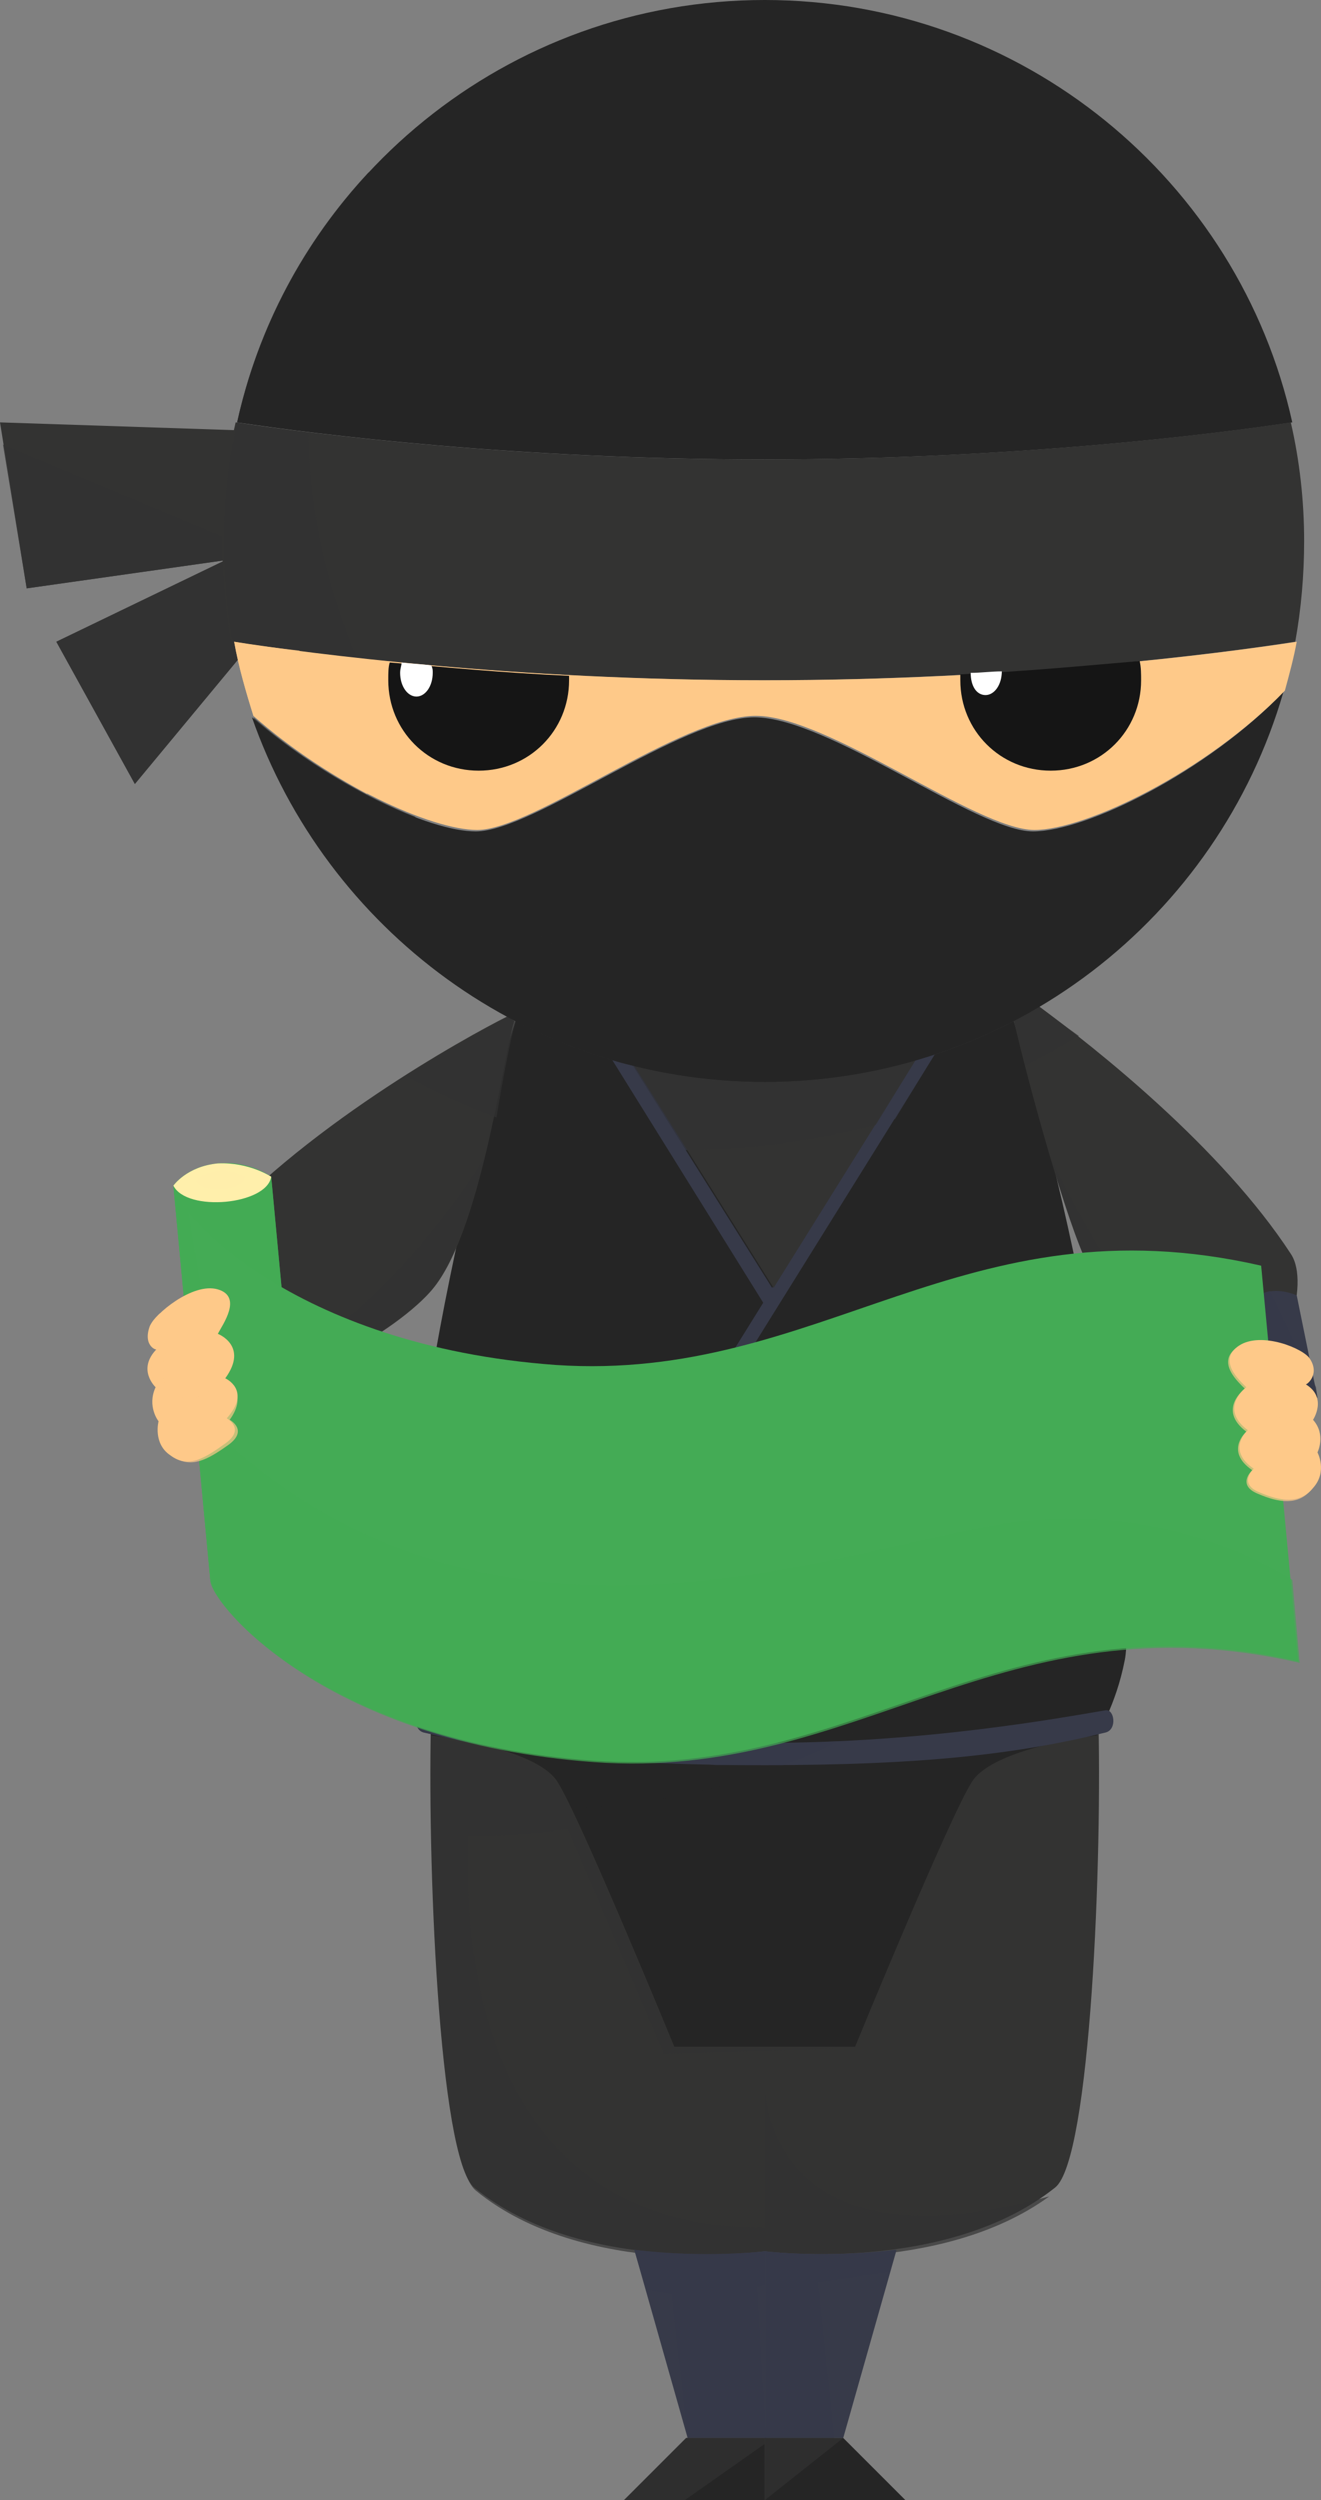 <svg version="1.1" xmlns="http://www.w3.org/2000/svg" xmlns:xlink="http://www.w3.org/1999/xlink" width="89.138" height="168.7" viewBox="0,0,89.138,168.7"><rect x="0" y="0" width="89.138" height="168.7" fill="#808080" stroke="none"/><g transform="translate(-195.431,-95.65)"><g data-paper-data="{&quot;isPaintingLayer&quot;:true}" fill-rule="nonzero" stroke="none" stroke-width="1" stroke-linecap="butt" stroke-linejoin="miter" stroke-miterlimit="10" stroke-dasharray="" stroke-dashoffset="0" style="mix-blend-mode: normal"><g><g><g fill="#333332"><path d="M266.631,243.25c-7.4,5.9 -19.6,4.3 -19.6,4.3c0,0 -12.3,1.7 -19.6,-4.3c-2.4,-2 -3.2,-22.4 -2.9,-32.2c0.4,-9.8 22.5,0 22.5,0c0,0 22.2,-9.8 22.5,0c0.3,9.8 -0.5,30.3 -2.9,32.2z"/><path d="M266.231,243.85c-7.4,5.4 -19.1,3.9 -19.1,3.9c0,0 -12.3,1.7 -19.6,-4.3c-2.3,-1.9 -3.2,-20.3 -3,-30.6v0v0h0.1c0.8,0.2 1.6,0.3 2.4,0.5v0v0c0.5,0.1 1.1,0.2 1.7,0.3c0.1,0 0.3,0.1 0.4,0.1c0.5,0.2 1.1,0.4 1.6,0.6c0,0.1 0.1,0.1 0.1,0.1c0.1,0 0.2,0 0.3,0.1c0.1,0 0.2,0.1 0.3,0.1c0,0 0.1,0.1 0.2,0.1c0.1,0.1 0.2,0.1 0.3,0.2c0.1,0 0.1,0.1 0.2,0.1c0.1,0 0.2,0.1 0.3,0.2l0.1,0.1c0.1,0.1 0.2,0.3 0.3,0.4c0.1,0.1 0.1,0.2 0.2,0.3c0.1,0 0.1,0.1 0.1,0.1c0.1,0.1 0.1,0.2 0.2,0.3c0,0.1 0.1,0.1 0.1,0.2c0.1,0.2 0.1,0.3 0.2,0.4c0,0.1 0.1,0.1 0.1,0.2c0.1,0.2 0.2,0.4 0.3,0.6c2.3,4.9 6.9,16 6.9,16h6.1h6.2l-13,0.4l-6.5,-15.2c-2.4,0.4 -4.8,0.5 -6.7,0.5c-0.3,7.1 0.6,26.5 20,26.4v-9.8c0,1.8 1,12.7 19.2,7.7z" opacity="0.7"/></g><g fill="#373a49"><g><path d="M255.931,247.45l-3.6,12.7h-5.3v-12.6c0,0 4,0.5 8.9,-0.1z"/><path d="M255.831,247.45l-0.4,1.5l-4.8,0.7l1.1,10.5h-4.7v-12.6c0,0 4,0.5 8.8,-0.1z" opacity="0.7"/></g><g><path d="M247.131,247.55v12.6h-5.3l-3.6,-12.7c4.8,0.6 8.8,0.1 8.9,0.1z"/><path d="M246.531,249.95l0.6,10.2h-5.3v0l-1.1,-9.7l-1.7,-0.3l-0.8,-2.7c4.8,0.6 8.8,0.1 8.8,0.1v2.3z" opacity="0.7"/></g></g><g><g><path d="M252.331,260.15l4.2,4.2h-9.5v-4.2z" fill="#252525"/><path d="M252.331,260.15l-5.3,4.2v-4.2z" fill="#333332" opacity="0.7"/></g><g><path d="M247.031,260.15v4.2h-9.5l4.2,-4.2z" fill="#252525"/><path d="M241.731,260.15h5.3v0.4l-5.4,3.8h-4.1z" fill="#333332" opacity="0.7"/></g></g></g><g><g fill="#252525"><path d="M263.831,164.55c5.7,18.3 8.2,39.6 7.5,43.1c-0.6,3.1 -1.9,5.1 -1.9,5.1c0,0 -6.9,0.8 -8.4,3.1c-1.5,2.3 -7.9,17.9 -7.9,17.9h-6.1h-6.1c0,0 -6.4,-15.6 -7.9,-17.9c-1.5,-2.3 -8.4,-3.1 -8.4,-3.1c0,0 -1.3,-2 -1.9,-5.1c-0.7,-3.5 1.7,-24.9 7.5,-43.1c5,2.6 10.7,4.1 16.8,4.1c6.1,0 11.8,-1.5 16.8,-4.1z"/><path d="M230.231,164.45c5,2.6 10.7,4.1 16.8,4.1c6,0 11.8,-1.5 16.8,-4.1c0.3,1.1 0.6,2.1 0.9,3.1c-7.9,4 -21.9,8.7 -36.4,3.3c0.6,-2.1 1.2,-4.3 1.9,-6.4z" opacity="0.7"/><g opacity="0.7"><path d="M226.031,212.95c-0.9,-0.1 -1.5,-0.2 -1.5,-0.2c0,0 0,-0.1 -0.1,-0.3c0.5,0.2 1,0.3 1.6,0.5z"/><path d="M256.331,210.55c-4.1,2.8 -11.9,6.8 -22.3,7.1c-0.4,-0.9 -0.8,-1.5 -1,-1.9c-0.6,-0.9 -2.2,-1.6 -3.8,-2.1c1.9,0.4 4,0.6 6.3,0.8c8,0.6 14.4,-1.6 20.8,-3.9z"/></g></g><g fill="#373a49"><path d="M258.531,166.75l-29.2,46.9l-0.8,-0.5l18.4,-29.6l-10.2,-16.4c0.4,0.2 0.9,0.3 1.4,0.4l9.4,15l9.6,-15.4c0.5,-0.1 1,-0.2 1.4,-0.4z"/><g opacity="0.7"><path d="M257.031,167.25c0.5,-0.2 1,-0.3 1.5,-0.5l-2.7,4.4c-0.4,0.1 -0.9,0.3 -1.4,0.4z"/><path d="M241.831,173.25c-0.4,0 -0.8,0 -1.2,0l-3.8,-6.1c0.4,0.2 0.9,0.3 1.4,0.4z"/></g></g><g fill="#373a49"><path d="M270.031,212.55c-6.1,1.5 -12.6,2.2 -23,2.2c-10.4,0 -16.9,-0.7 -23,-2.2c-0.8,-0.2 -0.6,-1.6 0,-1.5c3.1,0.5 12.2,2.2 23,2.2c10.9,0 20,-1.7 23,-2.2c0.6,-0.1 0.8,1.3 0,1.5z"/><path d="M248.231,214.75c-0.5,0 -0.9,0 -1.4,0c-0.9,0 -1.7,0 -2.5,0c-0.2,0 -0.4,0 -0.6,0c-0.8,-0.1 -1.5,-0.1 -2.3,-0.1v0c-0.8,0 -1.5,-0.1 -2.2,-0.1c-0.1,0 -0.3,0 -0.5,0c-0.7,0 -1.3,-0.1 -2,-0.1v0c-0.6,-0.1 -1.3,-0.1 -1.9,-0.2c-0.2,0 -0.3,0 -0.5,0c-0.6,-0.1 -1.2,-0.1 -1.8,-0.2v0c-0.6,0 -1.1,-0.1 -1.7,-0.2c-0.1,-0.1 -0.3,-0.1 -0.4,-0.1c-0.6,-0.1 -1.2,-0.2 -1.7,-0.3v0c-0.4,-0.1 -1.1,-0.2 -1.7,-0.3c-1,-0.2 -2,-0.4 -3,-0.6c-0.8,-0.2 -0.6,-1.6 0,-1.5c3.1,0.5 12.2,2.2 23,2.2c0.8,0 1.6,0 2.4,0c0.1,0 0.2,0 0.3,0c0.7,0 1.5,-0.1 2.2,-0.1v0c-1,0.6 -2.2,1.1 -3.7,1.6z" opacity="0.7"/></g><g fill="#333332"><path d="M230.131,164.55c-0.8,2.6 -2.3,14.6 -5.7,18.3c-2.6,2.9 -10.7,7.6 -14.1,5.4c-1.6,-1 -2.9,-6.8 -1.3,-8.7c6.5,-7.7 18,-14 20.6,-15.3c0.1,0 0.4,0.2 0.5,0.3z"/><path d="M228.931,171.05c-2,-0.7 -4.1,-1.7 -6.1,-2.8c3.2,-2 5.8,-3.4 6.9,-4c0.1,0.1 0.4,0.2 0.5,0.3c-0.3,1 -0.8,3.5 -1.3,6.5z" opacity="0.7"/><path d="M228.131,173.75c-0.9,3.6 -2.1,7.2 -3.7,9c-2.3,2.6 -8.9,6.5 -12.7,5.9c7.9,-2.4 14.4,-11.7 16.4,-14.9z" opacity="0.7"/></g><g fill="#333332"><path d="M280.131,188.75c-3.7,1.7 -9.5,-4.3 -11.3,-7.8c-1.4,-2.7 -4,-12.1 -5,-16.5c0.5,-0.2 1.2,-0.6 1.7,-0.9c3.8,2.8 12.3,9.5 17,16.7c1.4,2.1 -0.7,7.7 -2.4,8.5z"/><path d="M268.231,165.55c-1,0.6 -2.2,1.3 -3.6,2c-0.3,-1.2 -0.6,-2.2 -0.8,-3.1c0.5,-0.2 1.2,-0.6 1.7,-0.9c0.8,0.6 1.7,1.3 2.7,2z" opacity="0.7"/><path d="M277.131,188.85c-3.3,-1 -7,-5.1 -8.3,-7.8c-0.6,-1.3 -1.6,-4.2 -2.5,-7.3c2.1,4.4 6.1,11.7 10.8,15.1z" opacity="0.7"/></g><g fill="#333332"><path d="M257.231,167.15l-9.6,15.4l-9.4,-15c2.8,0.7 5.8,1.1 8.8,1.1c3.5,0 6.9,-0.5 10.2,-1.5z"/><path d="M244.731,168.55c0.8,0.1 1.5,0.1 2.4,0.1c0.9,0 1.7,0 2.5,-0.1c0.2,0 0.5,-0.1 0.7,-0.1c0.6,-0.1 1.1,-0.1 1.7,-0.2c0.3,0 0.5,-0.1 0.8,-0.1c0.5,-0.1 1.1,-0.2 1.6,-0.3c0.3,-0.1 0.5,-0.1 0.8,-0.2c0.5,-0.1 1,-0.3 1.5,-0.4c0.2,0 0.3,-0.1 0.5,-0.1l-2.7,4.4c-3.9,1 -8.2,1.7 -12.7,1.7l-3.6,-5.7v0c2.1,0.5 4.3,0.9 6.5,1z" opacity="0.7"/></g><g fill="#373a49"><path d="M282.931,183.05l1.4,6.9l-6.1,-0.9c0,0 -0.1,-7.9 4.7,-6z"/><path d="M281.131,182.75l3.1,6.5v0l0.1,0.7l-6.1,-0.9c0,0 -0.1,-5.6 2.9,-6.3z" opacity="0.7"/></g></g><g><g fill="#44ab55"><path d="M216.231,201.75l-6.6,0.6l-2.5,-26.7c0,0 0.9,-1.3 3,-1.5c2.1,-0.2 3.6,0.9 3.6,0.9z"/><path d="M216.231,201.75l-6.6,0.6l-2.5,-26.7c0,0 0.9,-1.3 3,-1.5c2.1,-0.2 3.6,0.9 3.6,0.9z" opacity="0.7"/></g><g fill="#44ab55"><g><path d="M207.131,175.65c0.1,1.7 7.9,10.8 25.8,12.1c17.9,1.2 27.5,-11.3 47.6,-6.7l2.5,26.7c-20.1,-4.6 -29.7,8 -47.6,6.7c-17.9,-1.3 -25.6,-10.4 -25.8,-12.1z"/></g><path d="M282.631,202.25l0.5,5.6c-20.1,-4.6 -29.7,8 -47.6,6.7c-17.9,-1.3 -25.6,-10.4 -25.8,-12.1l-2.5,-26.7c0,0.3 0.3,0.9 0.9,1.6l2.6,15.6c18.1,16.3 40.5,7.5 51.9,5.6c9.9,-1.7 17.3,2 20,3.7z" opacity="0.7"/></g><g fill="#ffefab"><path d="M207.131,175.65c0,0 0.9,-1.3 3,-1.5c2.1,-0.1 3.6,0.9 3.6,0.9c-0.3,1.9 -5.7,2.4 -6.6,0.6z"/><path d="M208.631,175.35c0,0 0.5,-0.6 1.5,-0.7c1.1,-0.1 1.8,0.4 1.8,0.4c-0.1,1 -2.8,1.2 -3.3,0.3z" opacity="0.7"/></g></g><g fill="#fec989"><g><path d="M205.531,185.15c0.3,-0.8 2.9,-3 4.6,-2.5c1.7,0.5 0.3,2.4 0,3c0,0 2.1,0.8 0.5,3c0,0 1.8,0.8 0.1,2.7c0,0 1.3,0.7 -0.1,1.7c-1.4,1 -2.5,1.7 -3.7,0.8c-1.2,-0.8 -0.8,-2.3 -0.8,-2.3c0,0 -0.8,-1 -0.2,-2.3c0,0 -1.3,-1.2 0.1,-2.6c0.1,0.2 -1,-0.1 -0.5,-1.5z"/><path d="M210.931,191.45c0,0 1.3,0.7 -0.1,1.7c-1.4,1 -2.5,1.6 -3.7,0.8c-1.2,-0.8 -0.8,-2.3 -0.8,-2.3c0,0 -0.9,-1 -0.2,-2.3c0,0 -1.2,-1.2 0.1,-2.6c0,0 -1.1,-0.3 -0.6,-1.7c0,-0.2 0.3,-0.5 0.6,-0.8c-0.4,1.2 0.5,2.3 0.5,2.3c0,0 -0.9,2.2 0.3,3c1.1,0.9 2.3,0.3 3.6,-0.8c0.1,0.1 1.6,0.9 0.3,2.7z" opacity="0.7"/></g><g><path d="M283.531,189.05c1.5,0.9 0.5,2.4 0.5,2.4c0.9,1 0.3,2.2 0.3,2.2c0,0 0.7,1.3 -0.3,2.4c-0.9,1.1 -2.2,0.9 -3.6,0.3c-1.5,-0.6 -0.4,-1.6 -0.4,-1.6c-1.9,-1.3 -0.4,-2.6 -0.4,-2.6c-2,-1.5 -0.1,-2.9 -0.1,-2.9c-0.4,-0.4 -2,-1.8 -0.5,-2.8c1.5,-1 4.4,0.2 4.8,0.9c0.7,1.1 -0.3,1.8 -0.3,1.7z"/><path d="M284.231,193.75c0,0 0.7,1.3 -0.3,2.4c-0.9,1.1 -2.2,0.9 -3.6,0.3c-1.5,-0.6 -0.4,-1.6 -0.4,-1.6c-1.9,-1.3 -0.4,-2.6 -0.4,-2.6c-2,-1.5 -0.1,-2.9 -0.1,-2.9c-0.4,-0.4 -2,-1.8 -0.5,-2.8c0.2,-0.2 0.5,-0.2 0.7,-0.3c-0.2,0.6 -0.4,1.8 0.9,2.7c0,0 -0.9,1.5 0.5,2.1c0.8,0.3 2,0.6 3,0.5c0.9,0.9 0.2,2.2 0.2,2.2z" opacity="0.7"/></g></g><g><g fill="#333332"><path d="M214.231,136.85l-9.7,11.7l-5.3,-9.6l11.4,-5.5l-13.4,1.9l-1.8,-11.2l18.1,0.6z"/><path d="M199.231,138.95l11.4,-5.5l-13.4,1.9l-1.6,-9.7l18.4,7.7l0.2,3.5l-9.7,11.7z" opacity="0.7"/></g><g fill="#252525"><path d="M247.031,126.65c-16.8,0 -30.3,-1.7 -35.6,-2.5c3.6,-16.3 18.2,-28.5 35.6,-28.5c17.4,0 32,12.2 35.6,28.5c-5.3,0.8 -18.8,2.5 -35.6,2.5z"/><path d="M215.231,124.65c-1.5,-0.2 -2.8,-0.4 -3.8,-0.5c1.4,-6.4 4.5,-12.2 8.9,-16.9c-2.9,5.2 -4.8,11.1 -5.1,17.4z" opacity="0.7"/></g><g fill="#252525"><path d="M282.031,142.35c-4.4,15.2 -18.4,26.3 -35,26.3c-16,0 -29.6,-10.3 -34.6,-24.6c5.2,4.5 11.9,7.7 15.1,7.7c3.9,0 13.9,-7.7 18.8,-7.7c5,0 15,7.7 18.8,7.7c3.6,0 11.7,-4 16.9,-9.4z"/><path d="M263.231,164.85c-4.9,2.4 -10.4,3.8 -16.2,3.8c-16,0 -29.6,-10.3 -34.5,-24.6c3.4,3 7.6,5.4 10.9,6.7c7.2,9.2 18.3,15.1 30.9,15.1c3.1,0 6.1,-0.4 8.9,-1z" opacity="0.7"/></g><g fill="#333332"><path d="M246.831,141.55c-17,0 -30.6,-1.8 -35.8,-2.6c-0.4,-2.2 -0.6,-4.5 -0.6,-6.8c0,-2.8 0.3,-5.4 0.9,-8c5.4,0.8 18.8,2.5 35.6,2.5c16.8,0 30.3,-1.7 35.6,-2.5c0.6,2.6 0.9,5.3 0.9,8c0,2.3 -0.2,4.6 -0.6,6.8c-5.1,0.8 -19,2.6 -36,2.6z"/><path d="M219.531,140.05c-3.7,-0.4 -6.6,-0.8 -8.4,-1.1c-0.4,-2.2 -0.6,-4.5 -0.6,-6.8c0,-2.8 0.3,-5.4 0.9,-8c1.2,0.2 2.8,0.5 4.8,0.7c0.1,5.4 1.3,10.5 3.3,15.2z" opacity="0.7"/></g><g fill="#fec989"><path d="M282.931,138.95c-0.2,1.1 -0.5,2.2 -0.8,3.3c-5.2,5.4 -13.4,9.4 -16.9,9.4c-3.9,0 -13.9,-7.7 -18.8,-7.7c-5,0 -15,7.7 -18.8,7.7c-3.1,0 -9.9,-3.1 -15.1,-7.7c-0.5,-1.6 -1,-3.3 -1.3,-5c5.1,0.8 18.8,2.6 35.8,2.6c17,0 30.7,-1.8 35.9,-2.6z"/><path d="M220.231,149.25c-2.6,-1.4 -5.3,-3.2 -7.7,-5.3c-0.5,-1.6 -1,-3.3 -1.3,-5c1.1,0.2 2.6,0.4 4.4,0.6c1.1,3.5 2.7,6.7 4.6,9.7z" opacity="0.7"/></g><g><g><path d="M221.731,140.35c3.5,0.3 7.6,0.7 12.1,0.9c0,0.1 0,0.2 0,0.3c0,3.4 -2.7,6.1 -6.1,6.1c-3.4,0 -6.1,-2.7 -6.1,-6.1c0,-0.5 0,-0.9 0.1,-1.2z" fill="#151515"/><path d="M222.531,140.35c0.7,0.1 1.3,0.1 2,0.2c0.1,0.2 0.1,0.3 0.1,0.5c0,0.9 -0.5,1.6 -1.1,1.6c-0.6,0 -1.1,-0.7 -1.1,-1.6c0,-0.3 0.1,-0.5 0.1,-0.7z" fill="#ffffff"/></g><g><path d="M260.231,141.15c4.5,-0.2 8.6,-0.6 12.1,-0.9c0.1,0.4 0.1,0.9 0.1,1.3c0,3.4 -2.7,6.1 -6.1,6.1c-3.4,0 -6.1,-2.7 -6.1,-6.1c0,-0.2 0,-0.3 0,-0.4z" fill="#151515"/><path d="M260.931,141.05c0.7,0 1.4,-0.1 2.1,-0.1v0c0,0.9 -0.5,1.6 -1.1,1.6c-0.6,0 -1,-0.6 -1,-1.5z" fill="#ffffff"/></g></g></g></g></g></g></svg>